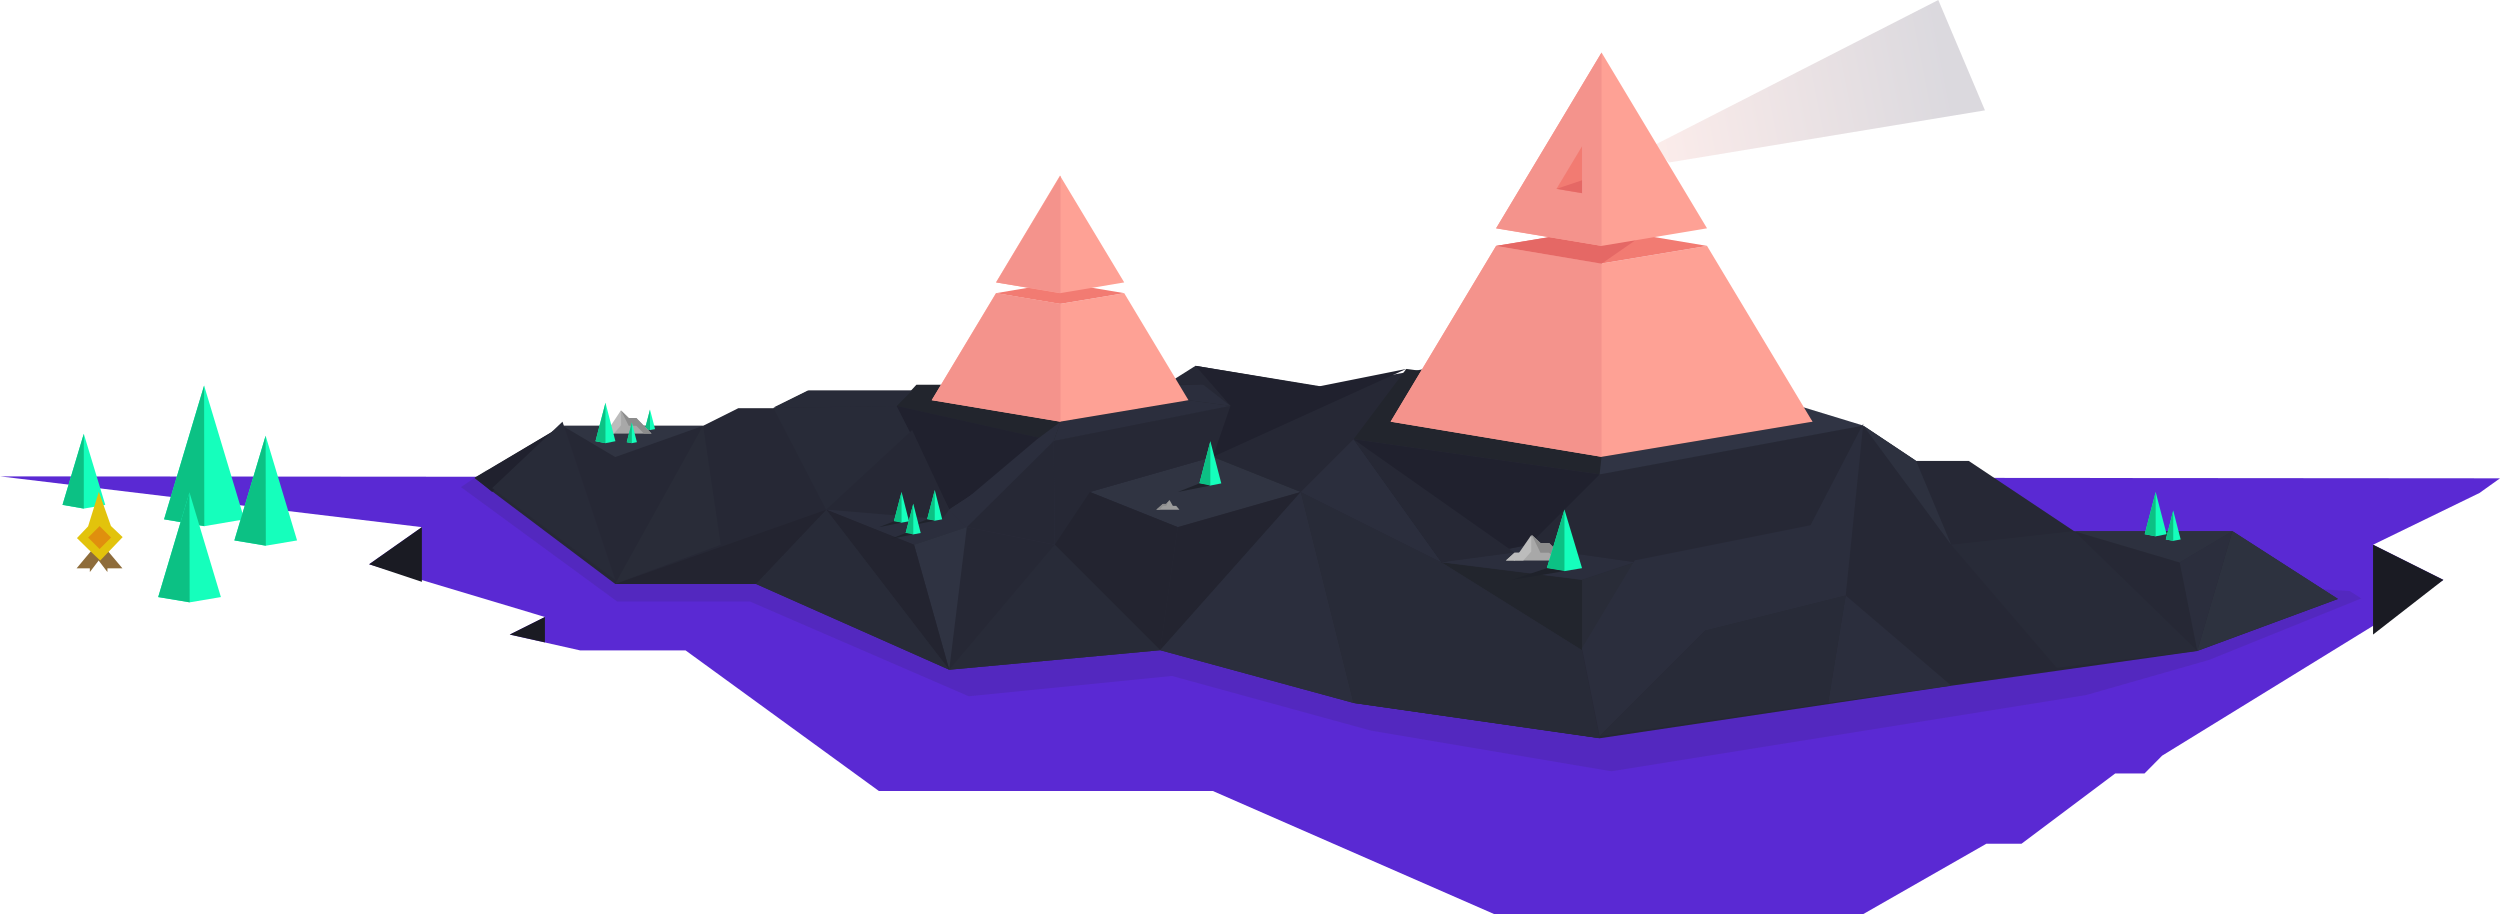 <?xml version="1.0" encoding="utf-8"?>
<!-- Generator: Adobe Illustrator 19.0.0, SVG Export Plug-In . SVG Version: 6.00 Build 0)  -->
<svg version="1.1" id="Layer_1" xmlns="http://www.w3.org/2000/svg" xmlns:xlink="http://www.w3.org/1999/xlink" x="0px" y="0px"
	 viewBox="0 0 1280 468" style="enable-background:new 0 0 1280 468;" xml:space="preserve">
<style type="text/css">
	.st0{fill:#5A29D3;}
	.st1{fill:#1A1B23;}
	.st2{opacity:0.12;fill:#232430;}
	.st3{fill:#262835;}
	.st4{fill:#282B38;}
	.st5{fill:#2D323F;}
	.st6{fill:#2D313F;}
	.st7{fill:#22252D;}
	.st8{fill:#303442;}
	.st9{fill:#2B2E3D;}
	.st10{fill:#292C38;}
	.st11{fill:#252833;}
	.st12{fill:#232430;}
	.st13{fill:#20212E;}
	.st14{fill:#2F3342;}
	.st15{fill:#303444;}
	.st16{fill:#FEA195;}
	.st17{fill:#F27B72;}
	.st18{fill:#F4938C;}
	.st19{opacity:0.18;fill:url(#XMLID_63_);}
	.st20{fill:#E56865;}
	.st21{fill:#15FFBC;}
	.st22{fill:#0CC184;}
	.st23{fill:#9B9B9B;}
	.st24{fill:#8C8C8C;}
	.st25{fill:#A8A8A8;}
	.st26{fill:#BCBCBC;}
	.st27{fill:#1F222B;}
	.st28{fill:#8E6C3A;}
	.st29{fill:#E2C30C;}
	.st30{fill:#E08F0E;}
</style>
<polygon id="XMLID_132_" class="st0" points="1269.5,252.4 1215,278.9 1251,296.9 1224,314.9 1107,386.9 1098,396 1083,396 
	1035,432 1017,432 954,468 765,468 621,405 450,405 351,333 297,333 261,324.9 279,315.9 272.7,314 189,288.9 216,269.9 0,243.9 
	1280,244.9 "/>
<polygon id="XMLID_129_" class="st1" points="279,315.9 279,328.9 261,324.9 "/>
<path id="XMLID_138_" class="st0" d="M945,305.9"/>
<polygon id="XMLID_250_" class="st1" points="216,269.9 216,297.9 189,288.9 "/>
<polygon id="XMLID_121_" class="st1" points="1215,278.9 1215,324.9 1251,296.9 "/>
<polygon id="XMLID_247_" class="st2" points="249,240.6 236,249.4 316,308 384,308 496,356.5 600,346.1 702,374.1 825,394.9 
	1068,355.9 1131,337.9 1209,306.4 1203,302.6 1083,294.9 "/>
<polyline id="XMLID_4_" class="st3" points="712,217.9 820,235.9 928,218 954,218 981,236 1008,236 1062,272 1143,272 1197,306.7 
	1125,333.3 999,351.1 819,378 693,359.9 594,332.9 486,342.9 387,299 315,299 243,244.8 288,218 360,218 378,209 396,209 414,200 
	459,200 486,200 549,200 594,198.7 612.1,187.3 678,198.1 729,189 "/>
<polygon id="XMLID_21_" class="st4" points="1125,333.2 1062,271.9 999,278.9 1053,341.9 "/>
<polygon id="XMLID_36_" class="st5" points="1125,333.2 1143,271.9 1197,306.6 "/>
<polygon id="XMLID_39_" class="st6" points="954,217.9 999,278.9 981,235.9 "/>
<polygon id="XMLID_40_" class="st7" points="469.2,197 459,207.9 539.5,225.9 630,207.9 616,197 "/>
<polygon id="XMLID_23_" class="st8" points="558,251.9 621,233.9 666,251.9 603,269.9 "/>
<polygon id="XMLID_65_" class="st9" points="423,261 468,278.9 495,270 486,261 "/>
<polygon id="XMLID_67_" class="st7" points="720,188.9 693,224.9 819,242.9 954,217.9 928,215.9 "/>
<polygon id="XMLID_66_" class="st7" points="738,287.9 810,296.9 837,287.9 810,332.9 "/>
<polygon id="XMLID_68_" class="st9" points="738,287.9 774,278.9 837,287.9 810,296.9 "/>
<polygon id="XMLID_70_" class="st3" points="819,242.9 882,251.9 954,217.9 "/>
<polygon id="XMLID_69_" class="st10" points="810,296.9 810,332.9 837,287.9 "/>
<polygon id="XMLID_72_" class="st11" points="810,332.9 693,359.9 819,377.9 "/>
<polygon id="XMLID_78_" class="st12" points="558,251.9 540,278.9 594,332.9 603,269.9 "/>
<polygon id="XMLID_81_" class="st12" points="594,332.9 666,251.9 603,269.9 "/>
<polygon id="XMLID_82_" class="st9" points="666,251.9 693,359.9 594,332.9 "/>
<polygon id="XMLID_83_" class="st4" points="666,251.9 738,287.9 810,332.9 819,377.9 693,359.9 "/>
<polygon id="XMLID_84_" class="st4" points="540,278.9 594,332.9 486,342.9 "/>
<polygon id="XMLID_80_" class="st3" points="621,233.9 693,224.9 819,242.9 783,278.9 738,287.9 666,251.9 "/>
<polygon id="XMLID_85_" class="st13" points="693,224.9 738,287.9 783,278.9 819,242.9 "/>
<polygon id="XMLID_37_" class="st14" points="486,342.9 495,269.9 468,278.9 "/>
<polygon id="XMLID_38_" class="st12" points="423,260.9 468,278.9 486,342.9 "/>
<polygon id="XMLID_41_" class="st4" points="423,260.9 387,298.9 486,342.9 "/>
<polygon id="XMLID_42_" class="st13" points="486,260.9 539.5,225.8 459,207.8 "/>
<polygon id="XMLID_33_" class="st9" points="495,269.9 486,260.9 539.5,225.8 540,278.9 "/>
<polygon id="XMLID_47_" class="st9" points="495,269.9 486,260.9 539.5,225.8 "/>
<polygon id="XMLID_48_" class="st3" points="495,269.9 539.5,225.8 540,278.9 "/>
<polygon id="XMLID_46_" class="st3" points="539.5,225.8 558,251.9 621,233.9 630,207.8 "/>
<polygon id="XMLID_49_" class="st4" points="486,261 423,261 396,208.9 459,207.9 "/>
<polygon id="XMLID_51_" class="st13" points="630,207.8 621,233.9 720,188.9 675,197.9 612.1,187.3 "/>
<polygon id="XMLID_71_" class="st9" points="666,251.9 693,224.9 738,287.9 "/>
<polygon id="XMLID_79_" class="st13" points="288,217.9 252,251.9 243,244.6 "/>
<polygon id="XMLID_94_" class="st4" points="315,296.9 288,215.9 252,249.9 "/>
<polygon id="XMLID_87_" class="st12" points="423,261 315,299 387,299 "/>
<polygon id="XMLID_88_" class="st8" points="288,218 360,218 315,234 "/>
<polygon id="XMLID_89_" class="st10" points="315,298.9 360,217.9 369,278.9 "/>
<polygon id="XMLID_50_" class="st4" points="395.9,208.7 413.5,200 466.9,200 459,207.9 "/>
<polygon id="XMLID_90_" class="st3" points="423,260.9 467,220.2 486,260.9 482.4,265.9 "/>
<path id="XMLID_91_" class="st3" d="M413.5,199.9"/>
<polygon id="XMLID_92_" class="st9" points="539.5,225.8 543,215.9 608.5,204.9 630,207.8 "/>
<polygon id="XMLID_116_" class="st3" points="693,224.9 738,287.9 775.4,282.9 "/>
<polygon id="XMLID_130_" class="st9" points="616,196.9 576,197.9 608.5,204.9 630,207.8 "/>
<polygon id="XMLID_133_" class="st15" points="819,242.9 820,233.9 928,215.9 918,206.9 954,217.9 "/>
<polygon id="XMLID_134_" class="st9" points="954,216.9 927,268.9 837,286.9 810,331.9 819,376.9 873,322.9 945,304.9 "/>
<polygon id="XMLID_131_" class="st9" points="945,304.9 936,359.9 999,351 "/>
<polygon id="XMLID_22_" class="st4" points="873,322.9 945,304.9 936,359.9 819,376.9 "/>
<polyline id="XMLID_195_" class="st9" points="531,224.9 539.5,225.8 482.4,265.9 531,224.9 539.5,225.8 543,215.9 531,224.9 "/>
<polygon id="XMLID_28_" class="st16" points="928,215.9 820,233.9 712,215.9 766,125.9 820,134.9 874,125.9 "/>
<polygon id="XMLID_26_" class="st17" points="766,125.9 820,116.9 874,125.9 820,134.9 "/>
<polygon id="XMLID_20_" class="st18" points="820,134.9 820,233.9 712,215.9 766,125.9 "/>
<linearGradient id="XMLID_63_" gradientUnits="userSpaceOnUse" x1="834.836" y1="30.016" x2="1005.064" y2="30.016" gradientTransform="matrix(0.981 -0.193 0.193 0.981 5.791 193.593)">
	<stop  offset="0" style="stop-color:#FEA195"/>
	<stop  offset="1" style="stop-color:#352B49"/>
</linearGradient>
<polygon id="XMLID_118_" class="st19" points="846.4,74.6 992.4,0 1016.3,56.5 854.5,83.2 "/>
<polygon id="XMLID_93_" class="st20" points="766,125.9 820,117 846,117 820,135 "/>
<polygon id="XMLID_17_" class="st16" points="820,26.9 766,116.9 820,125.9 874,116.9 "/>
<polygon id="XMLID_16_" class="st18" points="820,26.9 820,125.9 766,116.9 "/>
<polygon id="XMLID_15_" class="st16" points="608.5,204.9 542.7,215.9 477,204.9 509.9,150.1 542.7,155.6 575.6,150.1 "/>
<polygon id="XMLID_14_" class="st17" points="509.9,150.1 542.7,144.6 575.6,150.1 542.7,155.6 "/>
<polygon id="XMLID_13_" class="st18" points="543,155.6 543,215.9 477.1,204.9 510.1,150.1 "/>
<polygon id="XMLID_12_" class="st16" points="542.7,89.9 509.9,144.6 542.7,150.1 575.6,144.6 "/>
<polygon id="XMLID_11_" class="st18" points="543,89.9 543,150.1 510.1,144.6 "/>
<polygon id="XMLID_64_" class="st17" points="810,74.9 810,98.9 796.9,96.7 "/>
<polygon id="XMLID_117_" class="st20" points="796.9,96.7 810,92.3 810,98.9 "/>
<polygon id="XMLID_178_" class="st21" points="330.2,219.7 332.8,220.2 335.4,219.7 332.8,209.7 "/>
<polygon id="XMLID_177_" class="st22" points="332.8,209.7 332.8,220.2 330.2,219.7 "/>
<polygon id="XMLID_35_" class="st23" points="592,261 595.4,258 597.1,258 598.8,256 600.5,259 602.2,259 603.9,261 "/>
<polygon id="XMLID_34_" class="st24" points="598.8,256 597.1,259 595.4,259 593.7,261 592,261 595.4,258 597.1,258 "/>
<polygon id="XMLID_45_" class="st25" points="802,287 793.1,278 788.7,278 784.3,273.9 779.9,283 775.4,283 771,287 "/>
<polygon id="XMLID_44_" class="st24" points="784.3,273.9 788.7,283 793.1,283 797.6,287 802,287 793.1,278 788.7,278 "/>
<polygon id="XMLID_43_" class="st26" points="779.9,283 775.4,287 771,287 775.4,283 "/>
<polyline id="XMLID_7_" class="st26" points="784,274 784,282.4 779.9,287 775,287 "/>
<polygon id="XMLID_110_" class="st25" points="333.6,222 325.8,214 321.9,214 318,210.2 314.1,218 310.3,218 306.4,222 "/>
<polygon id="XMLID_108_" class="st24" points="318,210.2 321.9,218 325.8,218 329.7,222 333.6,222 325.8,214 321.9,214 "/>
<polyline id="XMLID_101_" class="st26" points="318,210 318,217.7 314.3,222 310,222 "/>
<polygon id="XMLID_54_" class="st6" points="1062,272 1116,288 1143,272 "/>
<polygon id="XMLID_123_" class="st21" points="792,290.9 801,292.4 810,290.9 801,260.9 "/>
<polygon id="XMLID_122_" class="st22" points="801,260.9 801,292.4 792,290.9 "/>
<polygon id="XMLID_120_" class="st27" points="792,290.9 774,296.9 801,292.4 "/>
<polygon id="XMLID_119_" class="st21" points="614.1,247.5 619.7,248.6 625.3,247.5 619.7,225.9 "/>
<polygon id="XMLID_115_" class="st22" points="619.7,225.9 619.7,248.6 614.1,247.5 "/>
<polygon id="XMLID_114_" class="st27" points="614.1,247.5 603,251.9 619.7,248.6 "/>
<polygon id="XMLID_113_" class="st21" points="457.7,266.9 461.6,267.6 465.4,266.9 461.6,251.9 "/>
<polygon id="XMLID_112_" class="st21" points="474.7,265.9 478.6,266.6 482.4,265.9 478.6,250.9 "/>
<polygon id="XMLID_111_" class="st22" points="478.6,250.9 478.6,266.6 474.7,265.9 "/>
<polygon id="XMLID_109_" class="st27" points="474.7,265.9 467,268.9 478.6,266.6 "/>
<polygon id="XMLID_107_" class="st22" points="461.6,251.9 461.6,267.6 457.7,266.9 "/>
<polygon id="XMLID_106_" class="st27" points="457.7,266.9 450,269.9 461.6,267.6 "/>
<polygon id="XMLID_105_" class="st21" points="463.7,272.9 467.6,273.6 471.4,272.9 467.6,257.9 "/>
<polygon id="XMLID_104_" class="st22" points="467.6,257.9 467.6,273.6 463.7,272.9 "/>
<polygon id="XMLID_103_" class="st27" points="463.7,272.9 456,275.9 467.6,273.6 "/>
<polygon id="XMLID_102_" class="st21" points="304.9,225.9 310,226.9 315.1,225.9 310,206.2 "/>
<polygon id="XMLID_100_" class="st22" points="310,206.2 310,226.9 304.9,225.9 "/>
<polygon id="XMLID_99_" class="st21" points="320.9,226.4 323.5,226.9 326.1,226.4 323.5,216.3 "/>
<polygon id="XMLID_98_" class="st22" points="323.5,216.3 323.5,226.9 320.9,226.4 "/>
<polygon id="XMLID_97_" class="st9" points="1116,287.9 1125,333.2 1143,271.9 "/>
<polygon id="XMLID_96_" class="st21" points="1098.1,273.5 1103.7,274.6 1109.3,273.5 1103.7,251.9 "/>
<polygon id="XMLID_95_" class="st22" points="1103.7,251.9 1103.7,274.6 1098.1,273.5 "/>
<polygon id="XMLID_86_" class="st21" points="1108.9,276.2 1112.7,276.9 1116.5,276.2 1112.7,261.4 "/>
<polygon id="XMLID_55_" class="st22" points="1112.7,261.4 1112.7,276.9 1108.9,276.2 "/>
<polygon id="XMLID_53_" class="st21" points="84,265.9 104.6,269.4 125.1,265.9 104.5,197.4 "/>
<polygon id="XMLID_52_" class="st22" points="104.5,197.4 104.6,269.4 84,265.9 "/>
<polygon id="XMLID_32_" class="st21" points="120,276.7 136.1,279.4 152.1,276.7 136,223.1 "/>
<polygon id="XMLID_31_" class="st22" points="136,223.1 136.1,279.4 120,276.7 "/>
<polygon id="XMLID_30_" class="st21" points="81,305.7 97.1,308.4 113.1,305.7 97,252.1 "/>
<polygon id="XMLID_29_" class="st22" points="97,252.1 97.1,308.4 81,305.7 "/>
<polygon id="XMLID_27_" class="st21" points="32,258.5 42.9,260.4 53.9,258.5 42.9,222.1 "/>
<polygon id="XMLID_18_" class="st22" points="42.9,222.1 42.9,260.4 32,258.5 "/>
<polygon id="XMLID_10_" class="st28" points="39.2,291 46,291 46,292.9 55,281.1 55,277 50.9,277 "/>
<polygon id="XMLID_9_" class="st28" points="62.7,291 55,291 55,292.9 46,281.1 46,277 50.9,277 "/>
<polygon id="XMLID_8_" class="st29" points="45.3,281.3 39.4,275.5 45.1,269.5 50.6,251.8 56.8,269.3 62.8,275 51.3,287 "/>
<rect id="XMLID_5_" x="46.8" y="271.1" transform="matrix(0.707 0.707 -0.707 0.707 209.571 44.604)" class="st30" width="8.3" height="8.3"/>
</svg>
